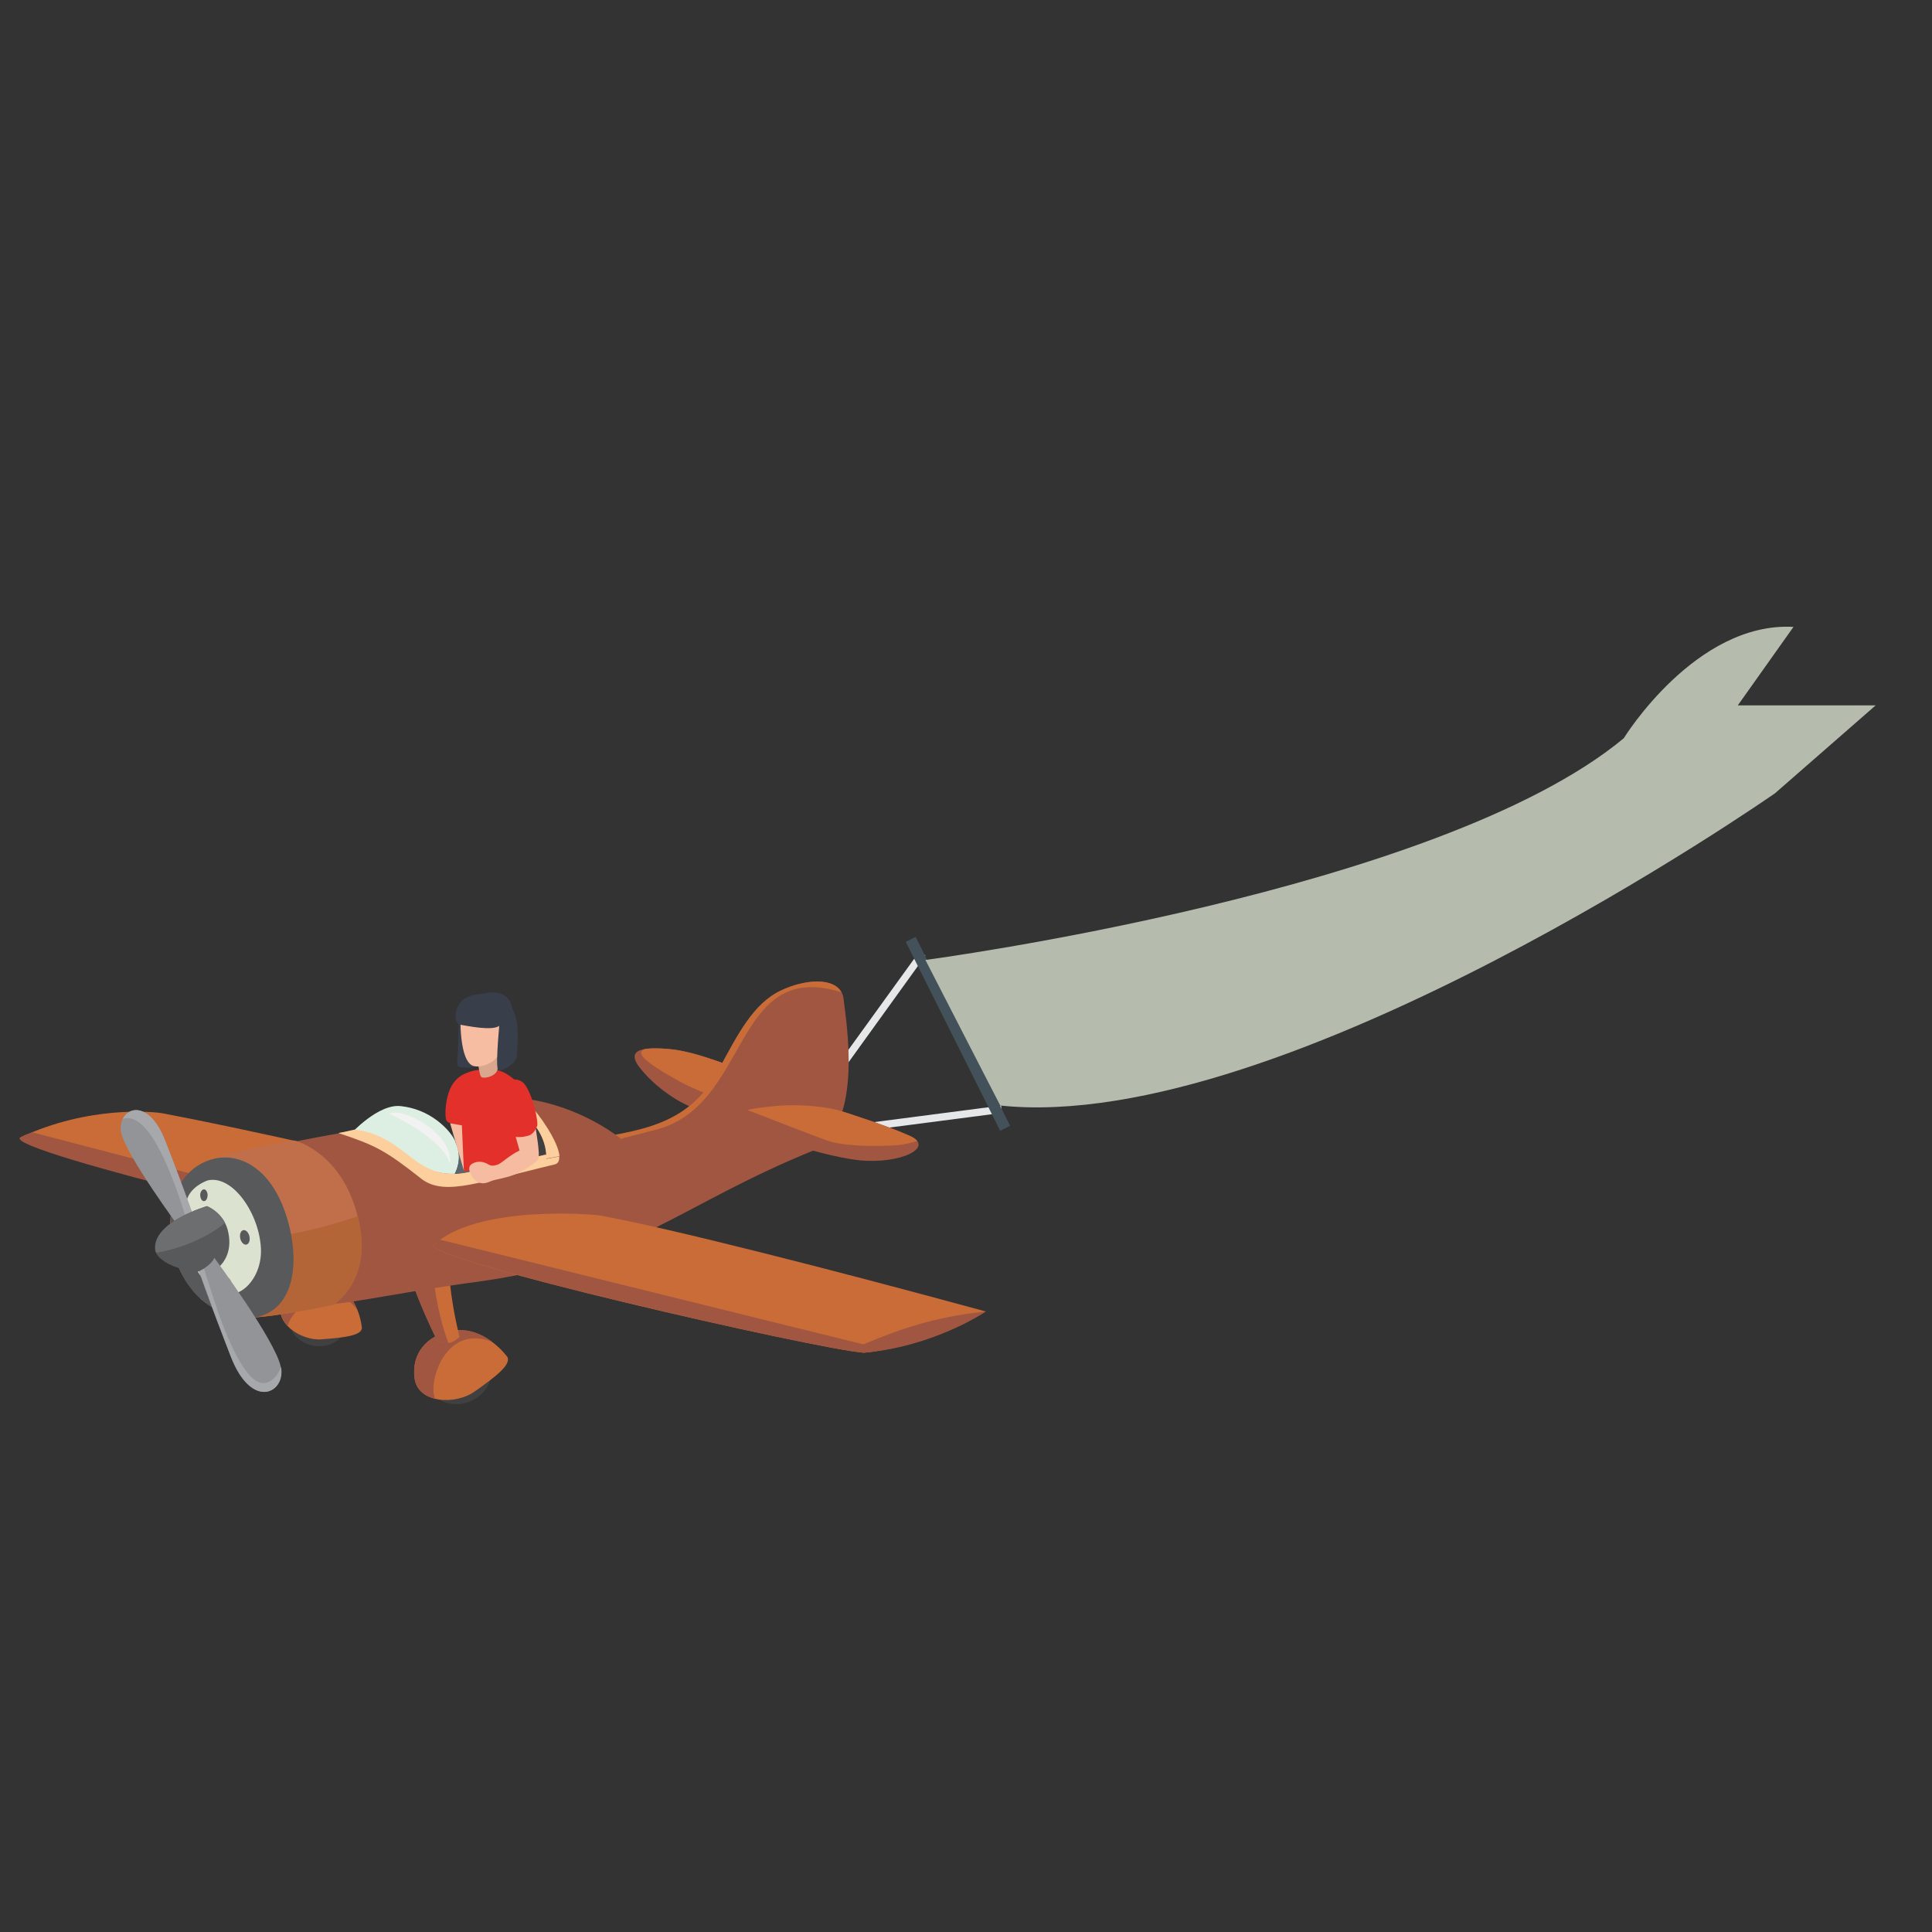 <?xml version="1.0" encoding="utf-8"?>
<!-- Generator: Adobe Illustrator 21.1.0, SVG Export Plug-In . SVG Version: 6.00 Build 0)  -->
<svg version="1.1" id="Layer_1" xmlns="http://www.w3.org/2000/svg" xmlns:xlink="http://www.w3.org/1999/xlink" x="0px" y="0px"
	 viewBox="0 0 576 576" style="enable-background:new 0 0 576 576;" xml:space="preserve">
<rect x="0" y="0" width="576" height="576" fill="#333333" stroke="none"/>
<style type="text/css">
	.st0{fill-rule:evenodd;clip-rule:evenodd;fill:#404041;}
	.st1{fill-rule:evenodd;clip-rule:evenodd;fill:#C96C38;}
	.st2{fill-rule:evenodd;clip-rule:evenodd;fill:#A15641;}
	.st3{fill-rule:evenodd;clip-rule:evenodd;fill:#DCEFE2;}
	.st4{fill-rule:evenodd;clip-rule:evenodd;fill:#E6E7E8;}
	.st5{fill-rule:evenodd;clip-rule:evenodd;fill:#FDCF9D;}
	.st6{fill-rule:evenodd;clip-rule:evenodd;fill:#C16F4A;}
	.st7{fill-rule:evenodd;clip-rule:evenodd;fill:#B46538;}
	.st8{fill-rule:evenodd;clip-rule:evenodd;fill:#58595B;}
	.st9{fill-rule:evenodd;clip-rule:evenodd;fill:#DCE2D0;}
	.st10{fill-rule:evenodd;clip-rule:evenodd;fill:#9AA08D;}
	.st11{fill-rule:evenodd;clip-rule:evenodd;fill:#929497;}
	.st12{fill-rule:evenodd;clip-rule:evenodd;fill:#A6A8AB;}
	.st13{fill-rule:evenodd;clip-rule:evenodd;fill:#6D6E70;}
	.st14{fill-rule:evenodd;clip-rule:evenodd;fill:#5A666E;}
	.st15{fill-rule:evenodd;clip-rule:evenodd;fill:#43525A;}
	.st16{fill-rule:evenodd;clip-rule:evenodd;fill:#F2F2F2;}
	.st17{fill:#E3302A;}
	.st18{fill:#393E4B;}
	.st19{fill:#D8A78E;}
	.st20{fill:#F6BDA2;}
	.st21{fill:#F5BCA1;}
	.st22{fill:#B5BCAD;}
</style>
<path class="st0" d="M160.9,330.4c-1.9-1.1-15.5-3.1-15.5-3.1c-8.7,1.9-11.9,10.4-10.9,17.7c-12.8,0.8-20,3.4-29-7.9
	c0,0-2.6,5.8,1.7,12.7c4.4,6.9,12.5,14.7,30.4,11c17.9-3.8,32.7-5.5,33.2-13.9C171.3,338.6,160.9,330.4,160.9,330.4z"/>
<g>
	<ellipse transform="matrix(0.926 -0.376 0.376 0.926 -144.245 81.764)" class="st0" cx="137.1" cy="410" rx="9.8" ry="8.6"/>
	<path class="st1" d="M151.3,404.6c1.1,2.4-3.9,6.1-9.7,10.2c-5.8,4.2-17,3.6-18-3.9c-1-7.5,3.8-12.7,10.8-14.1
		C144.4,394.9,151.3,404.6,151.3,404.6z"/>
	<path class="st2" d="M123.6,410.9c-1-7.5,3.8-12.7,10.8-14.1c5.1-1,9.4,1,12.4,3.3c-13.8-5.6-19.3,11.7-17.1,16.9
		C126.5,416.3,124,414.3,123.6,410.9z"/>
	<path class="st1" d="M133.9,373.1c-0.3,4.5,0,12.7,3.1,25.5c-3.5,3.5-6.8,0.9-6.8,0.9l-9.2-23.2L133.9,373.1z"/>
	<path class="st2" d="M128.4,374.5c0.6,6.2,1.9,17,5.3,25.9c-2,0.3-3.5-0.9-3.5-0.9c-4.6-9.4-7.2-16.4-9.4-23.2L128.4,374.5z"/>
</g>
<path class="st3" d="M110.4,341.9c-4-2.6-6-3.7-6-3.7s8.5-9.4,15.3-8.4c3.5,0.4,7.3,1.7,10.8,4.4c11.2,8.7,4.2,17.1,4.2,17.1l-2.2,0
	C122.7,351.1,114.2,344.3,110.4,341.9z"/>
<path class="st2" d="M217.5,317.6c-5.3-1.8-12.1-4.5-18.6-4.9c-6.5-0.5-13.1-0.2-7.7,6.2c5.4,6.5,13.4,11.3,18.5,12.3
	C214.8,332.1,217.5,317.6,217.5,317.6z"/>
<path class="st1" d="M214.3,327.5c-6.8-2.8-7.8-2.7-15.9-7.5c-8.1-4.8-8.3-6.6-5.9-7.3c1.8-0.2,4-0.2,6.3,0
	c6.5,0.5,13.4,3.1,18.6,4.9C217.5,317.6,216.4,323.5,214.3,327.5z"/>
<path class="st1" d="M48.4,331.9c-2.9-0.5-22-2.3-42.3,7.2c-5.4,2.5,111.6,31.8,126.3,33c15.3-1.4,32.3-9.8,36.4-12.3
	C122.1,347.2,69.2,335.8,48.4,331.9z"/>
<path class="st2" d="M9.7,337.6c-0.9,0.3-2.9,0.9-3.7,1.6c-4.4,4,111.7,31.7,126.4,32.9c16.9-1.4,31.2-8.8,36.4-12.3
	c-16.2,1.7-26.6,5.7-36.5,9.8L9.7,337.6z"/>
<g>
	
		<ellipse transform="matrix(0.162 -0.987 0.987 0.162 -308.924 423.441)" class="st0" cx="94.7" cy="393.5" rx="7.6" ry="8.7"/>
	<path class="st1" d="M107.9,396c-0.3,2.3-5.7,2.8-12,3.3c-6.3,0.5-14.5-5.1-11.8-11.2c2.7-6.1,8.7-7.8,14.6-5.7
		C107.2,385.5,107.9,396,107.9,396z"/>
	<path class="st2" d="M84.1,388c2.7-6.1,8.7-7.8,14.6-5.7c4.3,1.6,6.6,5.1,7.8,8.2c-7.8-10.6-19.9-0.1-20.7,4.9
		C83.9,393.4,82.9,390.8,84.1,388z"/>
	<path class="st1" d="M109.3,364.2c-2.3,3.3-5.9,9.6-9.4,20.7c-4.2,1-5.5-2.5-5.5-2.5l3.8-21.8L109.3,364.2z"/>
	<path class="st2" d="M104.5,362.7c-2.4,4.9-6.4,13.7-7.9,22c-1.7-0.7-2.3-2.3-2.3-2.3c0.9-9.2,2.1-15.7,3.5-21.8L104.5,362.7z"/>
</g>
<rect x="247.4" y="332.9" transform="matrix(0.992 -0.129 0.129 0.992 -40.703 37.899)" class="st4" width="51.2" height="2.2"/>
<polygon class="st4" points="275.9,284.9 246.5,325.7 244.7,324.4 274.1,283.7 "/>
<path class="st2" d="M184.9,339.2c13.8-3.4,23.4-9,29.3-20c5.9-11,10.5-20,18.7-23.9c8.2-3.9,17.9-3.9,18.6,2.5
	c0.7,6.4,6,36.6-8.5,45c-41.9,17-53.8,33.1-101.8,39.5c-24,3.2-42.8,7.8-47.4,6.4c4.4-4.9,7.1-15.8,4.1-27.4
	c-2.9-11.6-15.2-18.9-17.5-19.5c6.3-1.2,23.2-4.6,25.1-4.5c15.8,2.1,18.2,15.7,34,12.2C152.2,346.6,184.9,339.2,184.9,339.2z"/>
<path class="st2" d="M100.9,337.8c2.4-0.4,4.1-0.7,4.6-0.6c15.8,2.1,18.2,15.7,34,12.2c6.3-1.4,17.4-3.9,27-6c0.5,2,0.3,3.5-1.3,3.8
	c-1.9,0.4-19.6,5-25.2,6c-5.6,1-10.5,1.2-14.3-1.7C114.7,342.8,111.7,341.4,100.9,337.8z"/>
<path class="st5" d="M100.9,337.8c2.4-0.4,4.6-1.1,5.1-1c15.8,2.1,17.7,16.1,33.5,12.6c6.3-1.4,17.4-3.9,27-6c0.5,2,0.3,3.5-1.3,3.8
	c-1.9,0.4-19.6,5-25.2,6c-5.6,1-10.5,1.2-14.3-1.7C114.7,342.8,111.7,341.4,100.9,337.8z"/>
<path class="st2" d="M251.3,331.4c-4-1.4-13.2-2.5-21.5-1.5c-8.3,1-13.2,1.4-12.5,3.6c0.6,2.1,26.5,11.1,38.7,12.4
	c12.3,1.3,22.9-3.8,15.3-7.2C264.1,335.4,251.3,331.4,251.3,331.4z"/>
<path class="st6" d="M87.7,340c0,0,13.5,3.1,18.6,21.4c5.1,18.3-4.6,25.7-6.8,27.6c0,0-16.6,3.5-24.4,3.8
	c-7.7,0.3-19.8-5.2-23.3-19.4c-3.5-14.2,2-25.1,13.1-28.4C76.1,341.7,87.7,340,87.7,340z"/>
<path class="st7" d="M59.7,387.2c5.5-7.1,15.1-18,22.5-18.7c8.8-0.8,20.3-4.5,24.5-5.9c4.4,17.5-4.9,24.6-7.1,26.4
	c0,0-16.6,3.5-24.4,3.8C70.8,393,64.8,391.2,59.7,387.2z"/>
<path class="st8" d="M51.9,373.4c-3.3-13.6,1.2-25.2,11.8-27.9c7-1.8,17,1.9,21.8,17.4c4.2,13.7,2.1,27.5-9.1,29.8
	C70.9,393.9,56.2,390.9,51.9,373.4z"/>
<path class="st9" d="M62,351.9c7.5-1.6,15.4,10.1,15.8,20.5c0.4,10.3-9.3,19.1-17.1,9.2c-7.7-9.9-6.3-21.4-4.6-24.9
	C57.8,353.2,62,351.9,62,351.9z"/>
<ellipse transform="matrix(0.977 -0.215 0.215 0.977 -77.695 24.405)" class="st8" cx="73.1" cy="368.7" rx="1.4" ry="2.2"/>
<path class="st8" d="M59.7,356.5c0.1,1,0.6,1.7,1.2,1.6c0.6-0.1,1-0.9,1-1.9c-0.1-1-0.6-1.7-1.2-1.6
	C60.1,354.7,59.6,355.6,59.7,356.5z"/>
<ellipse transform="matrix(0.977 -0.215 0.215 0.977 -80.758 23.498)" class="st10" cx="67.5" cy="382.4" rx="1.6" ry="1.8"/>
<path class="st11" d="M53.7,366.3c0,0-16.2-21.9-17.6-28.7c-1.3-6.8,7.6-11.7,13.2,2.6c5.6,14.3,8.4,22.6,8.4,22.6
	S53.9,363.3,53.7,366.3z"/>
<path class="st12" d="M36.6,333.6c1.9-4,8.4-4.6,12.7,6.6c5.6,14.3,8.4,22.6,8.4,22.6s-1.1,0.2-2.1,0.8
	c-3.1-10.1-9.6-29.1-16.9-30.2C38,333.3,37.3,333.4,36.6,333.6z"/>
<path class="st1" d="M195.2,336.9c-3.1,0.8-15.3,4-19.7,5l-2.8-1.8c16.8-2.9,32.3-3.9,41.4-20.9c5.9-11,10.5-20,18.7-23.9
	c7.2-3.4,15.6-3.9,18,0.5C218.1,285.7,223.9,329.9,195.2,336.9z"/>
<path class="st8" d="M61.7,359.6c0,0,5.3,2,6.4,8c1.2,6-1.7,9.4-3.7,10.9c-7,2.1-18-1.7-18.2-6.2C45.8,364.2,61.7,359.6,61.7,359.6z
	"/>
<path class="st13" d="M61.7,359.6c0,0,3.5,1.3,5.4,5c-4.7,3.8-11.1,6.9-18.5,8.5c-0.7,0.1-1.4,0.3-2,0.4c-0.2-0.4-0.3-0.8-0.3-1.3
	C45.8,364.2,61.7,359.6,61.7,359.6z"/>
<path class="st11" d="M63.9,375c0,0,18.3,24.8,19.8,32.5c1.5,7.7-8.6,13.2-14.9-3c-6.3-16.2-9.5-25.5-9.5-25.5S62.9,377.4,63.9,375z
	"/>
<path class="st1" d="M179,362.4c-2.9-0.5-36.9-3.1-49.6,8.7c-4.4,4.1,113.4,31,128.1,32.2c15.3-1.4,32.3-9.8,36.4-12.3
	C247.3,378.3,199.8,366.2,179,362.4z"/>
<path class="st2" d="M131.2,369.6c-0.7,0.5-1,0.7-1.8,1.5c-4.4,4,113.4,31,128.1,32.2c16.9-1.4,31.2-8.8,36.4-12.3
	c-16.2,1.7-26.6,5.7-36.5,9.8L131.2,369.6z"/>
<path class="st12" d="M79.2,412.3c-5.2,1.1-10.6-11-14.4-21.7c0,0,0-0.1,0-0.1c0-0.1-0.1-0.3-0.1-0.4c-0.8-2.2-1.5-4.4-2.1-6.3
	c-0.1-0.2-0.1-0.4-0.2-0.6c-0.5-1.6-1-3-1.3-4.1c-0.1-0.3-0.2-0.5-0.3-0.8c-0.7,0.4-1.3,0.7-1.3,0.7s0,0,0,0.1
	c0.1,0.2,0.2,0.6,0.4,1.2c0.3,1,0.9,2.6,1.7,4.7c0.4,1.2,1,2.6,1.5,4.2c0.1,0.2,0.1,0.4,0.2,0.6l0,0c1.5,3.9,3.3,8.9,5.6,14.7
	c6.1,15.5,15.6,11.1,15,3.9c-0.1-0.6-0.1-0.9-0.1-0.9S82.4,411.7,79.2,412.3z"/>
<path class="st2" d="M145.4,327.4c15.4-1.6,30.2,4.9,39.5,11.9c0.4,0.6-4.2,2.6-9,3.7c-5.3,1.1-12,2.3-13,2.5
	C162.9,334.9,152.7,328.2,145.4,327.4z"/>
<path class="st5" d="M145.4,327.4c3.3-0.3,6.5-0.3,9.7,0c1.1,0.7,2.1,1.5,2.9,2.2c2.3,1.9,8.5,10.7,8.8,15.1c-2,0.4-3.5,0.6-3.9,0.7
	C162.9,334.9,152.7,328.2,145.4,327.4z"/>
<path class="st1" d="M222.8,330.9c2-0.4,4.4-0.8,6.9-1c8.3-1,17.6,0.1,21.5,1.5c0,0,12.8,4,20,7.2c1.2,0.5,1.9,1.1,2.3,1.6
	c-2.3,0.6-3.1,0.8-4.9,1.1c-1.8,0.3-15.3,1-21.8-1.2C240.9,338,229.2,333.4,222.8,330.9z"/>
<path class="st14" d="M158.6,345.1c0.2-1.9,0.6-3.9-1.3-6.7c-1.9-2.8-7.9-2.3-10-2.8c-5.4,0.1-6.7-0.4-7.7,0.2
	c-1.2,0.7-2.6,2.4-3.9,4.6c2,4.1,0.8,7.7-0.1,9.6c1.2-0.1,2.5-0.2,3.9-0.5C144.1,348.3,151.3,346.7,158.6,345.1z"/>
<path class="st15" d="M150.5,346.9l0.7-0.2c0.4-1.4,0.8-2.4,1-3.8L150.5,346.9z"/>
<path class="st16" d="M116,332c0,0,16.3,7.4,18.1,15C135.4,338.1,120.2,330,116,332z"/>
<rect x="284.1" y="276.9" transform="matrix(0.894 -0.447 0.447 0.894 -107.727 160.242)" class="st15" width="3.3" height="63"/>
<g>
	<path class="st17" d="M141.2,319.5c0,0-3.5-0.1-6.1,3.5c-2.4,3.4-2.7,10.2-1.9,11.2c0.7,1,3.7,1.3,4.5,1.2
		C138.5,335.4,141.6,324,141.2,319.5z"/>
	<path class="st17" d="M144.6,318.9c-2.9,0-6,0.4-6.9,3c-0.9,2.6-2.4,8.7-1.3,10.4c1.1,1.7,1.7,10.4,1.6,13.2
		c-0.2,2.7,1.5,3.9-1.3,4.3c-24.1,3.9,0,0,0,0s2.6-1.4,10.2-0.9c10.4,0.6,12.5-4.2,10.4-3.5c-8.2,2.8-1.4,2.1-2.5-2.3
		c-1.1-4.4,0.8-4.4,0.6-8c-0.2-3.7,1.5-10.1-1.8-13C149.5,318.5,147.5,318.9,144.6,318.9z"/>
	<g>
		<path class="st18" d="M136.7,302.3c0,0,0.1,3.9-0.1,9c-0.1,4.7-0.9,6.9,0.7,6.9c1.6,0.1,5.1,0.9,5.9-3c1.5-7.2-2.2-16.8-1.5-13.8
			L136.7,302.3z"/>
		<path class="st19" d="M142.1,312.9c0,0,0.6,7.6,1.4,8.2c0.8,0.6,4.9-0.2,4.9-2.8c0-2.6-0.3-6-0.3-6L142.1,312.9z"/>
		<path class="st20" d="M137.3,301.9c0,0-0.7,15.2,4.2,16c3.7,0.5,8.5-2.5,8.7-7.5c0.2-5,2-11.1-1.5-11.1
			C145.2,299.2,136.9,298.5,137.3,301.9z"/>
		<path class="st18" d="M152.9,301c2.2,3.7,1.3,11.5,1.2,13.8c-0.1,2.3-4.8,5-5.6,4.1c-0.9-0.9,0.6-16,0.6-16S150.7,297.3,152.9,301
			z"/>
		<path class="st18" d="M143.8,296.3c0,0-5.2,0-7,3.2c-1.7,2.9-0.9,5.9,0.4,6c1.4,0.2,9.9,2.1,11.8,0.2c2-1.8,5.3-2.2,3.2-6.8
			C150.1,294.3,143.8,296.3,143.8,296.3z"/>
	</g>
	<g>
		<path class="st21" d="M159.7,336.4c0,0,1.4,8,0.8,9.1c-0.6,1.1-4.4,3.7-7.4,4.8c-3,1.1-5.4,1.3-6.6,1.8c-1.2,0.5-2.8,1.2-4.4,0.1
			c-1.6-1.1-3.2-4.1-1.4-5.2c1.8-1.1,3.6-0.6,4.8,0.1c1.2,0.7,1.9,0.4,2.9,0.1c0.9-0.2,3.5-2.8,6.5-4.2l-1.5-5.3L159.7,336.4z"/>
		<path class="st17" d="M156.2,323c-1.5-1.6-4.8-1.9-5.9,1.5c-1.1,3.4,1.5,13.8,3,14.3c0.9,0.3,2.2,0.3,3.8-0.1c2-0.4,2.6-2.1,3-2.9
			C160.7,334.7,158.7,325.8,156.2,323z"/>
	</g>
</g>
<polygon class="st21" points="134.2,334.9 138.3,349 137.7,335.5 "/>
<path class="st21" d="M177.4,315.7"/>
<path class="st22" d="M275.9,286.2c0,0,152.9-20.2,208.2-66.1c0,0,21.4-34.8,50.6-33.2l-16.6,23.4h41.1l-30,26.2
	c0,0-146,102-231,93.1L275.9,286.2z"/>
</svg>
